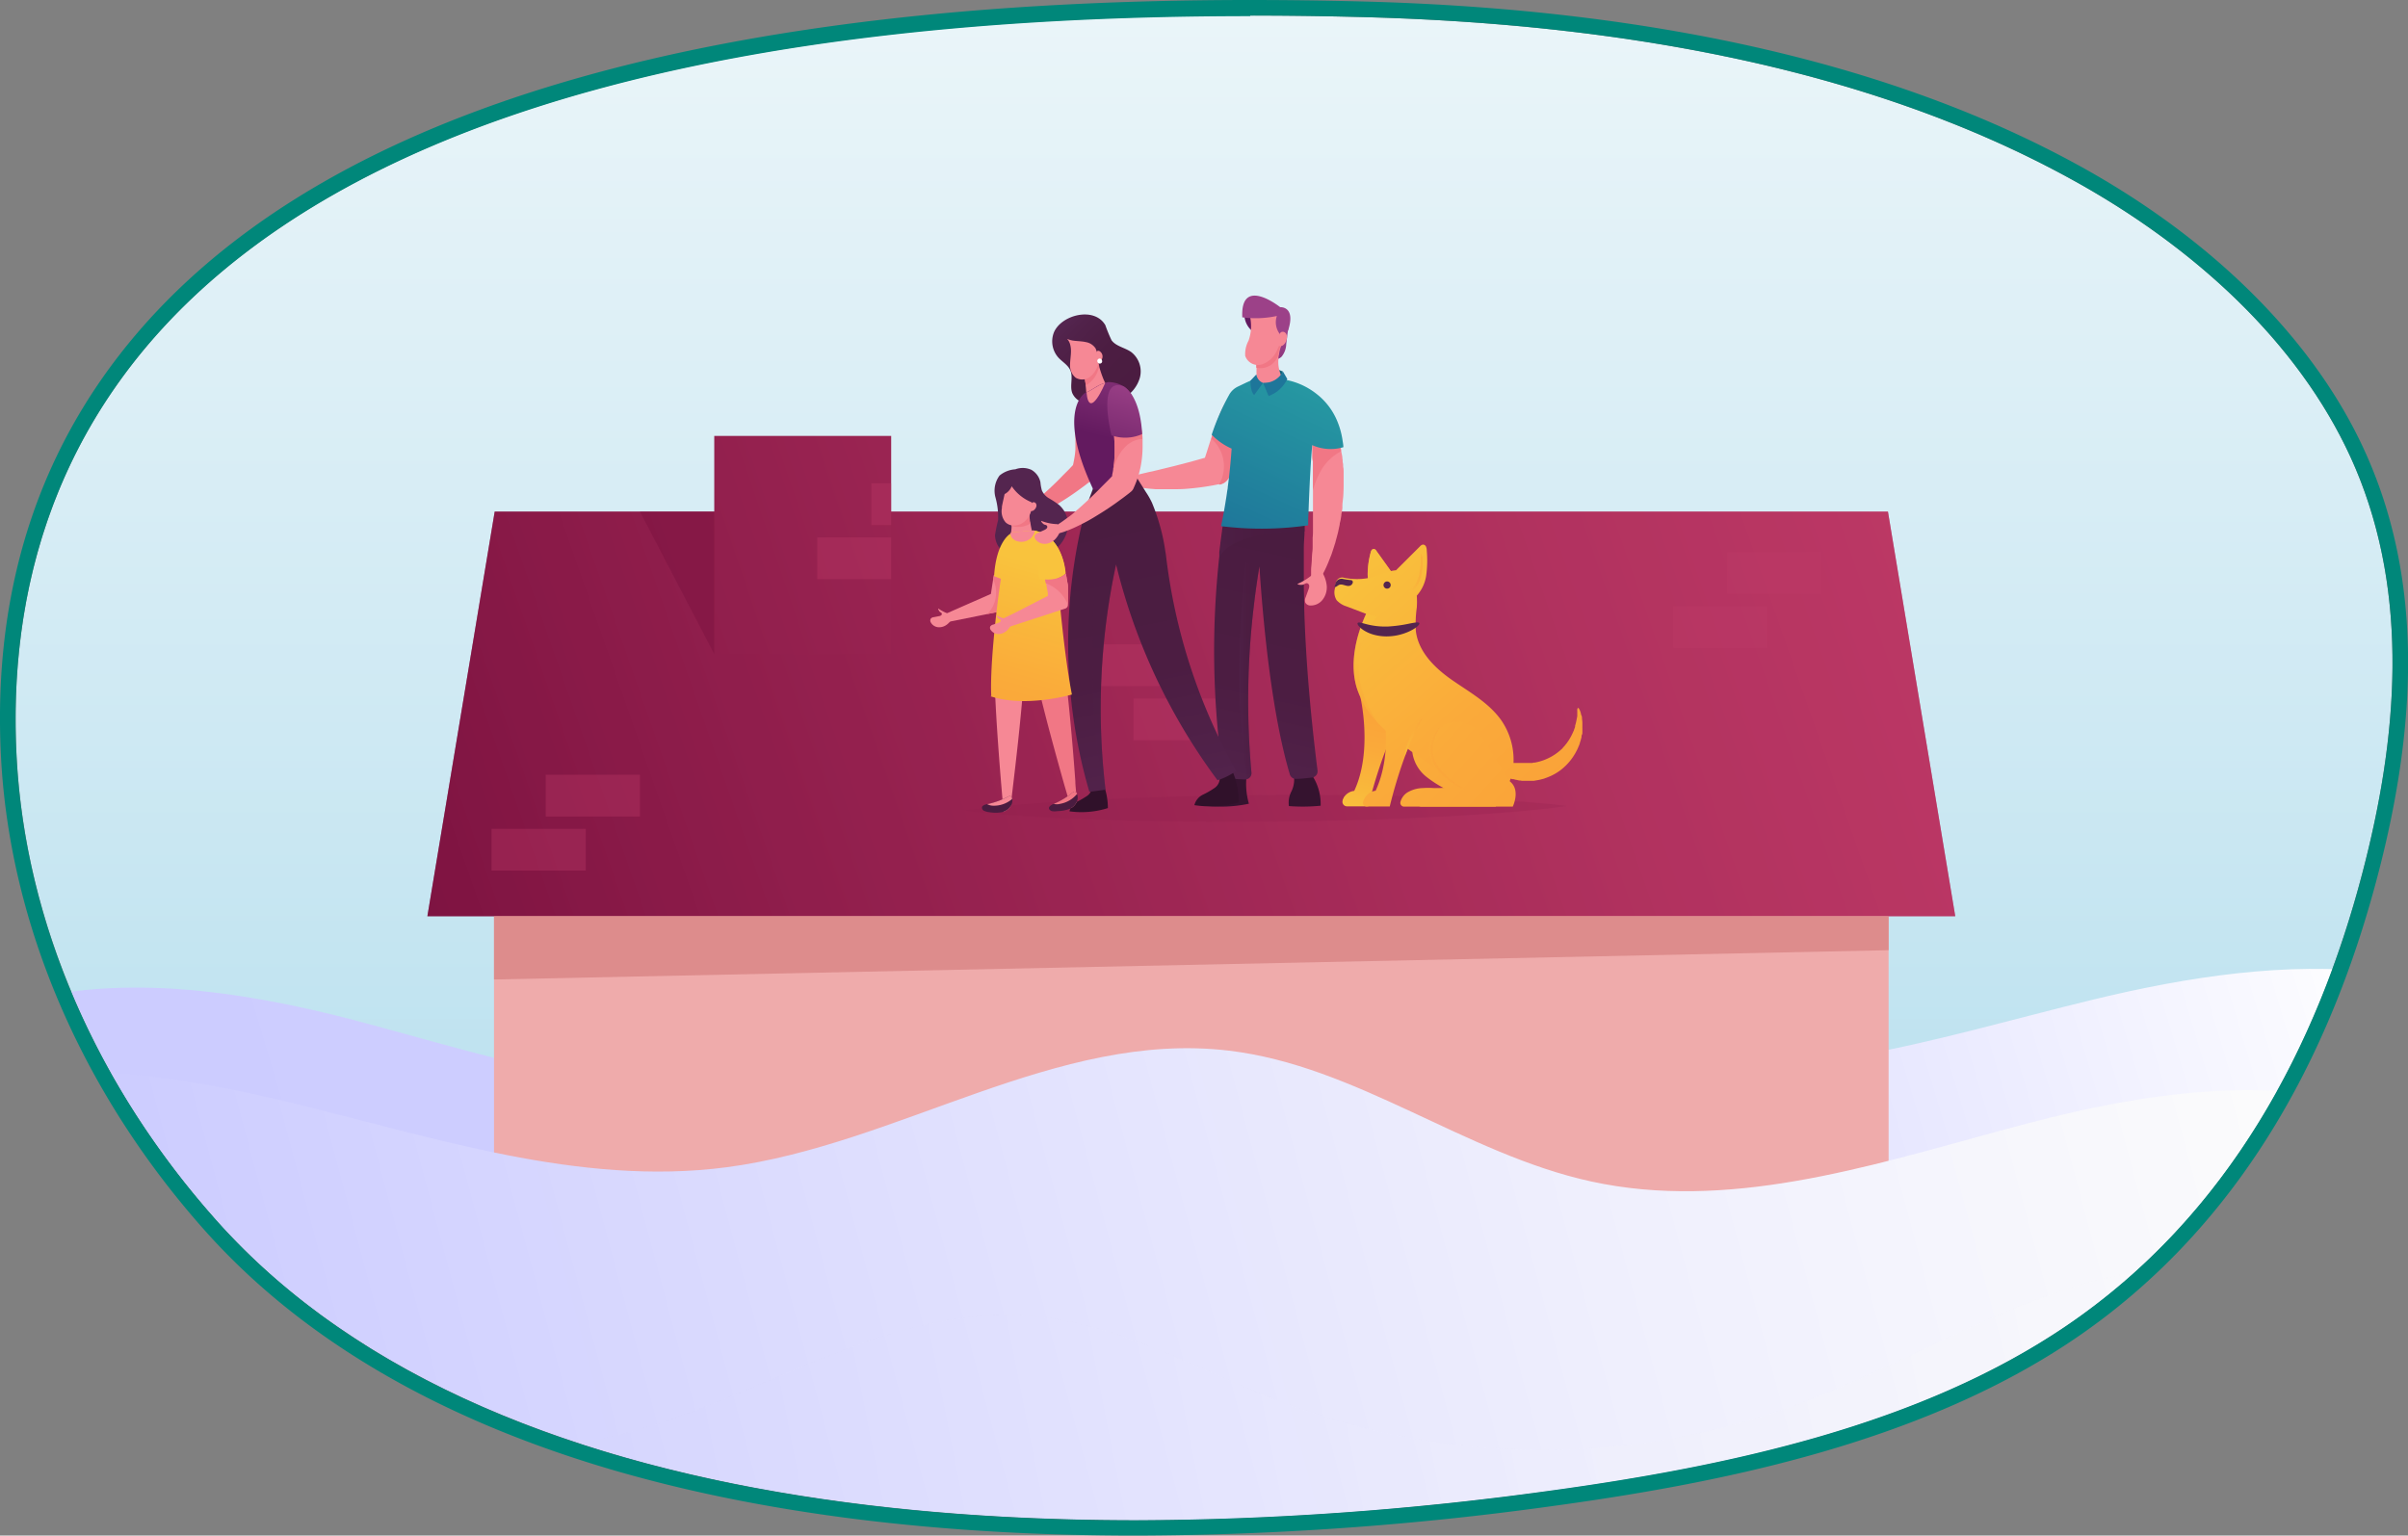 <svg xmlns="http://www.w3.org/2000/svg" xmlns:xlink="http://www.w3.org/1999/xlink" viewBox="0 0 386.39 246.45"><rect x="0" y="0" width="386.39" height="246.45" fill="#808080" stroke="none"/><defs><style>.cls-1{fill:none;}.cls-2{isolation:isolate;}.cls-3{clip-path:url(#clip-path);}.cls-4{fill:url(#Degradado_sin_nombre_55);}.cls-5{fill:url(#Degradado_sin_nombre_41);}.cls-6{fill:#efabab;}.cls-7,.cls-8{fill:url(#linear-gradient);}.cls-11,.cls-13,.cls-56,.cls-8{mix-blend-mode:screen;}.cls-12,.cls-15,.cls-32,.cls-34,.cls-39,.cls-56,.cls-8{opacity:0.5;}.cls-9{fill:#dd8c8c;}.cls-10,.cls-11{fill:url(#linear-gradient-3);}.cls-12{fill:#7c1240;}.cls-13,.cls-20,.cls-21,.cls-43,.cls-48{opacity:0.35;}.cls-14{fill:#be3966;}.cls-15,.cls-20,.cls-21,.cls-30,.cls-32,.cls-34,.cls-39,.cls-43,.cls-48{mix-blend-mode:multiply;}.cls-15{fill:url(#linear-gradient-5);}.cls-16{fill:#f68895;}.cls-17{fill:#f17785;}.cls-18{fill:#35132f;}.cls-19{fill:url(#Áåçûìÿííûé_ãðàäèåíò_6);}.cls-20{fill:url(#Áåçûìÿííûé_ãðàäèåíò_6-2);}.cls-21{fill:url(#Áåçûìÿííûé_ãðàäèåíò_6-3);}.cls-22{fill:url(#Áåçûìÿííûé_ãðàäèåíò_33);}.cls-23{fill:#13637c;}.cls-24{fill:url(#linear-gradient-6);}.cls-25{fill:#1e769a;}.cls-26{fill:#631a5f;}.cls-27{fill:url(#Áåçûìÿííûé_ãðàäèåíò_33-2);}.cls-28{fill:url(#Áåçûìÿííûé_ãðàäèåíò_33-3);}.cls-29,.cls-30{fill:url(#linear-gradient-7);}.cls-30{opacity:0.75;}.cls-31,.cls-32{fill:url(#linear-gradient-9);}.cls-33,.cls-34{fill:url(#linear-gradient-11);}.cls-35{fill:url(#linear-gradient-13);}.cls-36{fill:url(#linear-gradient-14);}.cls-37{fill:url(#linear-gradient-15);}.cls-38{fill:#54254f;}.cls-40{fill:url(#linear-gradient-16);}.cls-41{fill:url(#linear-gradient-17);}.cls-42{fill:url(#linear-gradient-18);}.cls-43{fill:url(#linear-gradient-19);}.cls-44{fill:url(#Áåçûìÿííûé_ãðàäèåíò_6-4);}.cls-45{fill:#30112a;}.cls-46{fill:url(#Áåçûìÿííûé_ãðàäèåíò_6-5);}.cls-47{fill:url(#Áåçûìÿííûé_ãðàäèåíò_33-4);}.cls-48{fill:url(#Áåçûìÿííûé_ãðàäèåíò_6-6);}.cls-49{fill:#fff;}.cls-50{fill:url(#Áåçûìÿííûé_ãðàäèåíò_5);}.cls-51{fill:#4a1c40;}.cls-52{fill:url(#linear-gradient-20);}.cls-53{fill:url(#linear-gradient-21);}.cls-54{fill:url(#Áåçûìÿííûé_ãðàäèåíò_33-5);}.cls-55{fill:url(#Degradado_sin_nombre_54);}.cls-56{fill:url(#Degradado_sin_nombre_54-2);}.cls-57{fill:#00877a;}</style><clipPath id="clip-path"><path class="cls-1" d="M34.75,195.84c-19.16-21.5-30.66-47.7-32.08-74.3-2.7-50.6,26-123.78,216-118.8,40.53,1.06,81.82,8,115.26,26.9,19.78,11.2,36.09,26.85,44,45.45,8.74,20.59,6.8,43.45,1.13,65.06-7.15,27.27-21.14,54.83-47.73,72.79-23.22,15.67-53.44,22.33-82.93,26.35C177.09,249,80.75,247.46,34.75,195.84Z"/></clipPath><linearGradient id="Degradado_sin_nombre_55" x1="2343.51" y1="209" x2="2343.51" y2="-94.4" gradientTransform="matrix(1, 0, 0, -1, -2150.46, 150.33)" gradientUnits="userSpaceOnUse"><stop offset="0" stop-color="#b4deee"/><stop offset="0.3" stop-color="#cee9f3"/><stop offset="0.75" stop-color="#eff7fa"/><stop offset="1" stop-color="#fcfcfc"/></linearGradient><linearGradient id="Degradado_sin_nombre_41" x1="2537.96" y1="261.12" x2="2160.82" y2="148.6" gradientTransform="matrix(-1, 0, 0, 1, 2536.55, 0)" gradientUnits="userSpaceOnUse"><stop offset="0" stop-color="#cbcbff"/><stop offset="0.35" stop-color="#ceceff"/><stop offset="0.59" stop-color="#d7d7ff"/><stop offset="0.79" stop-color="#e6e6ff"/><stop offset="0.98" stop-color="#fbfbff"/><stop offset="1" stop-color="#fff"/></linearGradient><linearGradient id="linear-gradient" x1="2471.56" y1="160.53" x2="2224.07" y2="74.08" gradientTransform="matrix(-1, 0, 0, 1, 2536.55, 0)" gradientUnits="userSpaceOnUse"><stop offset="0" stop-color="#7c1240"/><stop offset="0.25" stop-color="#901e4c"/><stop offset="0.74" stop-color="#b1325f"/><stop offset="1" stop-color="#be3966"/></linearGradient><linearGradient id="linear-gradient-3" x1="2484.82" y1="113.56" x2="2251.45" y2="34.54" xlink:href="#linear-gradient"/><linearGradient id="linear-gradient-5" x1="2154.61" y1="141.82" x2="1923.73" y2="75.31" gradientTransform="matrix(-1.94, 0.03, 0.03, 1, 4205.2, -45.4)" xlink:href="#linear-gradient"/><linearGradient id="Áåçûìÿííûé_ãðàäèåíò_6" x1="2328.08" y1="82.61" x2="2338.48" y2="130.41" gradientTransform="matrix(-1, 0, 0, 1, 2536.55, 0)" gradientUnits="userSpaceOnUse"><stop offset="0" stop-color="#4a1c40"/><stop offset="0.58" stop-color="#4c1d42"/><stop offset="0.9" stop-color="#51224a"/><stop offset="1" stop-color="#54254f"/></linearGradient><linearGradient id="Áåçûìÿííûé_ãðàäèåíò_6-2" x1="2334.47" y1="107.66" x2="2337.69" y2="107.66" xlink:href="#Áåçûìÿííûé_ãðàäèåíò_6"/><linearGradient id="Áåçûìÿííûé_ãðàäèåíò_6-3" x1="2326.67" y1="84.86" x2="2340.84" y2="84.86" xlink:href="#Áåçûìÿííûé_ãðàäèåíò_6"/><linearGradient id="Áåçûìÿííûé_ãðàäèåíò_33" x1="2534.37" y1="-97.79" x2="2536.89" y2="-109.54" gradientTransform="matrix(-0.99, 0.14, 0.14, 0.99, 2730.31, -191.62)" gradientUnits="userSpaceOnUse"><stop offset="0" stop-color="#631a5f"/><stop offset="1" stop-color="#9c4188"/></linearGradient><linearGradient id="linear-gradient-6" x1="2338.72" y1="86.15" x2="2327.46" y2="61.61" gradientTransform="matrix(-1, 0, 0, 1, 2536.55, 0)" gradientUnits="userSpaceOnUse"><stop offset="0" stop-color="#1e769a"/><stop offset="1" stop-color="#2698a2"/></linearGradient><linearGradient id="Áåçûìÿííûé_ãðàäèåíò_33-2" x1="2534.36" y1="-98.97" x2="2537.98" y2="-109.56" xlink:href="#Áåçûìÿííûé_ãðàäèåíò_33"/><linearGradient id="Áåçûìÿííûé_ãðàäèåíò_33-3" x1="2534.15" y1="-106.43" x2="2534.18" y2="-106.5" xlink:href="#Áåçûìÿííûé_ãðàäèåíò_33"/><linearGradient id="linear-gradient-7" x1="2298.19" y1="125.55" x2="2318.09" y2="86.78" gradientTransform="matrix(-1, 0, 0, 1, 2536.55, 0)" gradientUnits="userSpaceOnUse"><stop offset="0" stop-color="#faa339"/><stop offset="0.36" stop-color="#faaa3a"/><stop offset="0.89" stop-color="#f9be3c"/><stop offset="1" stop-color="#f9c33d"/></linearGradient><linearGradient id="linear-gradient-9" x1="2315.14" y1="114.24" x2="2319.09" y2="131.27" xlink:href="#linear-gradient-7"/><linearGradient id="linear-gradient-11" x1="2293.48" y1="136.83" x2="2330.1" y2="99.86" xlink:href="#linear-gradient-7"/><linearGradient id="linear-gradient-13" x1="2288.92" y1="126.69" x2="2320.68" y2="90.62" xlink:href="#linear-gradient-7"/><linearGradient id="linear-gradient-14" x1="2292.75" y1="133.59" x2="2329.44" y2="100.45" xlink:href="#linear-gradient-7"/><linearGradient id="linear-gradient-15" x1="2300.28" y1="136.69" x2="2332.03" y2="100.62" xlink:href="#linear-gradient-7"/><linearGradient id="linear-gradient-16" x1="2227.21" y1="258.17" x2="2233.18" y2="258.17" gradientTransform="matrix(-1, -0.07, -0.07, 1, 2475.35, 24.29)" xlink:href="#linear-gradient-7"/><linearGradient id="linear-gradient-17" x1="2308.26" y1="91.95" x2="2310.54" y2="91.95" xlink:href="#linear-gradient-7"/><linearGradient id="linear-gradient-18" x1="2308.31" y1="118.25" x2="2311.16" y2="118.25" xlink:href="#linear-gradient-7"/><linearGradient id="linear-gradient-19" x1="2317.64" y1="114.46" x2="2316.83" y2="99.31" xlink:href="#linear-gradient-7"/><linearGradient id="Áåçûìÿííûé_ãðàäèåíò_6-4" x1="3191.93" y1="-477.17" x2="3198.27" y2="-493.52" gradientTransform="matrix(-0.92, 0.4, 0.4, 0.92, 3301.11, -763.68)" xlink:href="#Áåçûìÿííûé_ãðàäèåíò_6"/><linearGradient id="Áåçûìÿííûé_ãðàäèåíò_6-5" x1="128.17" y1="40.37" x2="135.82" y2="91.25" gradientTransform="matrix(1, -0.05, 0.05, 1, 47.37, 44.76)" xlink:href="#Áåçûìÿííûé_ãðàäèåíò_6"/><linearGradient id="Áåçûìÿííûé_ãðàäèåíò_33-4" x1="2528.28" y1="-38.65" x2="2522.19" y2="-55.35" gradientTransform="matrix(-0.99, 0.12, 0.12, 0.99, 2689.14, -193.96)" xlink:href="#Áåçûìÿííûé_ãðàäèåíò_33"/><linearGradient id="Áåçûìÿííûé_ãðàäèåíò_6-6" x1="126.84" y1="38.04" x2="127.45" y2="93.2" gradientTransform="matrix(1, -0.05, 0.05, 1, 47.37, 44.76)" xlink:href="#Áåçûìÿííûé_ãðàäèåíò_6"/><linearGradient id="Áåçûìÿííûé_ãðàäèåíò_5" x1="2548.99" y1="-46.24" x2="2544.29" y2="-60.14" gradientTransform="matrix(-0.99, 0.14, 0.14, 0.99, 2695.5, -211.15)" gradientUnits="userSpaceOnUse"><stop offset="0" stop-color="#4a1c40"/><stop offset="0.47" stop-color="#51224a"/><stop offset="1" stop-color="#54254f"/></linearGradient><linearGradient id="linear-gradient-20" x1="2433.69" y1="71.9" x2="2423.82" y2="42.28" gradientTransform="matrix(-1, 0.05, 0.05, 1, 2590.42, -72.42)" xlink:href="#linear-gradient-7"/><linearGradient id="linear-gradient-21" x1="2436.48" y1="71.85" x2="2425.57" y2="45.52" gradientTransform="matrix(-1, 0.05, 0.05, 1, 2590.42, -72.42)" xlink:href="#linear-gradient-7"/><linearGradient id="Áåçûìÿííûé_ãðàäèåíò_33-5" x1="2467.59" y1="5.46" x2="2461.51" y2="-11.24" gradientTransform="matrix(-1, 0.08, 0.08, 1, 2635.98, -127.11)" xlink:href="#Áåçûìÿííûé_ãðàäèåíò_33"/><linearGradient id="Degradado_sin_nombre_54" x1="2506.56" y1="252.19" x2="2168.07" y2="161.83" gradientTransform="matrix(-1, 0, 0, 1, 2536.55, 0)" gradientUnits="userSpaceOnUse"><stop offset="0" stop-color="#cbcbff"/><stop offset="0.05" stop-color="#ceceff"/><stop offset="0.66" stop-color="#efeffd"/><stop offset="1" stop-color="#fcfcfc"/></linearGradient><linearGradient id="Degradado_sin_nombre_54-2" x1="2505.29" y1="255.24" x2="2172.05" y2="189.68" xlink:href="#Degradado_sin_nombre_54"/></defs><g class="cls-2"><g id="Capa_1" data-name="Capa 1"><g class="cls-3"><rect class="cls-4" x="0.62" y="-62.19" width="384.86" height="274.71" transform="translate(386.09 150.33) rotate(-180)"/><path class="cls-5" d="M.62,161.58v84.16H381.81V156.09c-14.91-1.79-30.79.69-45.58,4.25-12.94,3.12-26,7-39.07,9.26-10.39,1.8-20.83,2.6-31.3,1.23-27.55-3.6-53-22-80.6-18.71-20.55,2.44-38,16.62-58.18,21-23.25,5.06-47-3.26-70-9.33l-.44-.12C38.39,158.92,18,155.92.62,161.58Z"/><path class="cls-6" d="M79.27,146.21v56.38a108.54,108.54,0,0,0,24.1-.27c32.4-4.23,62.34-25.87,94.79-22,24.17,2.88,44.64,19.56,68.43,24.74,12.08,2.63,24.27,2.18,36.46.25V146.21Z"/><polygon class="cls-7" points="302.94 82.11 79.38 82.11 68.58 147.04 313.74 147.04 302.94 82.11"/><polygon class="cls-8" points="302.94 82.11 79.38 82.11 68.58 147.04 313.74 147.04 302.94 82.11"/><polygon class="cls-9" points="79.27 157.2 303.05 152.5 303.05 147.04 79.27 147.04 79.27 157.2"/><rect class="cls-10" x="114.61" y="69.96" width="28.39" height="35.01"/><rect class="cls-11" x="114.61" y="69.96" width="28.39" height="35.01"/><polygon class="cls-12" points="114.61 104.97 114.61 82.11 102.68 82.11 114.61 104.97"/><g class="cls-13"><rect class="cls-14" x="277.15" y="88.61" width="15.12" height="6.7" transform="translate(569.43 183.92) rotate(-180)"/><rect class="cls-14" x="268.47" y="97.29" width="15.12" height="6.7" transform="translate(552.07 201.28) rotate(-180)"/></g><g class="cls-13"><rect class="cls-14" x="87.55" y="124.33" width="15.12" height="6.7" transform="translate(190.23 255.37) rotate(-180)"/><rect class="cls-14" x="78.88" y="133.01" width="15.12" height="6.7" transform="translate(172.87 272.73) rotate(-180)"/></g><g class="cls-13"><rect class="cls-14" x="139.82" y="77.57" width="3.18" height="6.7"/><rect class="cls-14" x="131.14" y="86.25" width="11.86" height="6.7"/></g><g class="cls-13"><rect class="cls-14" x="173.2" y="103.42" width="15.12" height="6.7"/><rect class="cls-14" x="181.88" y="112.1" width="15.12" height="6.7"/></g><path class="cls-15" d="M154.64,130.1c9.67,1.21,27.74,1.94,48.42,1.78s38.74-1.16,48.4-2.52c-9.68-1.21-27.74-1.94-48.43-1.78S164.29,128.74,154.64,130.1Z"/><path class="cls-16" d="M180.16,77.24c0,.11.09.22.28.33a4.06,4.06,0,0,0,.84.33c.36.1.81.2,1.33.29l.84.13.94.11,1,.08.55,0,.57,0c.79,0,1.62,0,2.5,0s1.8-.09,2.75-.19,1.94-.25,2.94-.43l.87-.17.12,0a2.05,2.05,0,0,0,1.41-1l.17-.28c.49-.85.92-1.69,1.31-2.52a25.38,25.38,0,0,0,1-2.45,20.73,20.73,0,0,0,.62-2.29,14.64,14.64,0,0,0,.27-2.05,9.6,9.6,0,0,0,0-1.72,5.21,5.21,0,0,0-.31-1.33,2.43,2.43,0,0,0-.53-.87,1.23,1.23,0,0,0-.69-.38,1.29,1.29,0,0,0-.78.15,2.55,2.55,0,0,0-.77.63,5.94,5.94,0,0,0-.75,1,14.16,14.16,0,0,0-.72,1.41c-.23.53-.46,1.1-.69,1.73s-.45,1.29-.69,2c-.07.2-.13.4-.2.61-.17.52-.34,1.07-.52,1.63s-.32,1-.48,1.48l-2.28.64-2.5.65-2.29.56-.53.13-.51.12-1,.22-.89.21-.79.19c-.5.13-.93.24-1.29.35a4.17,4.17,0,0,0-.81.33C180.26,77,180.16,77.13,180.16,77.24Z"/><path class="cls-17" d="M196.38,74.45a5.93,5.93,0,0,1-.77,3.32l.12,0a2.05,2.05,0,0,0,1.41-1l.17-.28c.49-.85.92-1.69,1.31-2.52a25.38,25.38,0,0,0,1-2.45,20.73,20.73,0,0,0,.62-2.29,14.64,14.64,0,0,0,.27-2.05,9.6,9.6,0,0,0,0-1.72,5.21,5.21,0,0,0-.31-1.33,2.43,2.43,0,0,0-.53-.87,1.23,1.23,0,0,0-.69-.38,1.29,1.29,0,0,0-.78.15,2.55,2.55,0,0,0-.77.63,5.94,5.94,0,0,0-.75,1,14.16,14.16,0,0,0-.72,1.41c-.23.53-.46,1.1-.69,1.73s-.45,1.29-.69,2c-.07.2-.13.4-.2.61A5.9,5.9,0,0,1,196.38,74.45Z"/><path class="cls-16" d="M210.54,69.65c0,.33,0,.66.05,1s0,.71,0,1.09c0,.18,0,.37,0,.57s0,.19,0,.29,0,.19,0,.29c0,.4,0,.81.09,1.22,0,.21,0,.42,0,.64s0,.43,0,.65,0,.43,0,.66l0,.67c0,.23,0,.46,0,.69l0,.35c0,.11,0,.23,0,.35s0,.39,0,.58,0,.57,0,.85l0,1.44v1.39c0,.23,0,.46,0,.69s0,.45,0,.67,0,.44,0,.66,0,.43,0,.64c0,.43,0,.84-.05,1.25,0,.1,0,.2,0,.3s0,.2,0,.3,0,.39,0,.58c0,.38,0,.75-.05,1.1s-.06.7-.08,1c0,.66-.09,1.25-.12,1.78,0,.26,0,.51,0,.74s0,.44,0,.63c0,.77.08,1.23.3,1.31s.55-.25,1-.91c.11-.16.23-.35.35-.55s.23-.43.36-.68a18.6,18.6,0,0,0,.78-1.7c.13-.32.26-.66.4-1s.25-.73.38-1.11c.07-.2.13-.4.19-.6s.07-.2.1-.3.06-.21.08-.32c.12-.41.23-.85.35-1.3.06-.22.1-.45.15-.68l.15-.7c0-.24.1-.48.14-.72l.12-.74c0-.24.07-.5.11-.75l.06-.38c0-.13,0-.26,0-.39,0-.51.1-1,.14-1.57s.05-1.06.06-1.58c0-.13,0-.26,0-.39s0-.26,0-.39,0-.51,0-.76l0-.75c0-.24,0-.49-.05-.73s0-.48-.07-.72,0-.47-.08-.7c0-.39-.11-.78-.18-1.15l0-.18-.06-.32-.06-.32-.15-.61c-.1-.4-.19-.79-.3-1.16s-.23-.71-.35-1a13.24,13.24,0,0,0-.77-1.75c-.14-.25-.27-.48-.4-.68a5.26,5.26,0,0,0-.42-.55c-.54-.65-1-.93-1.45-.81s-.7.64-.85,1.43c0,.2-.06.41-.08.64s0,.49-.06.75C210.52,68.42,210.54,69,210.54,69.65Z"/><path class="cls-17" d="M210.54,69.65c0,.33,0,.66.05,1s0,.71,0,1.09c0,.18,0,.37,0,.57s0,.19,0,.29,0,.19,0,.29c0,.4,0,.81.09,1.22,0,.21,0,.42,0,.64s0,.43,0,.65,0,.43,0,.66l0,.67c0,.23,0,.46,0,.69l0,.35c0,.11,0,.23,0,.35s0,.39,0,.58a13.44,13.44,0,0,1,1.19-3,7.9,7.9,0,0,1,3.28-3.25l0-.18-.06-.32-.06-.32-.15-.61c-.1-.4-.19-.79-.3-1.16s-.23-.71-.35-1a13.24,13.24,0,0,0-.77-1.75c-.14-.25-.27-.48-.4-.68a5.26,5.26,0,0,0-.42-.55c-.54-.65-1-.93-1.45-.81s-.7.64-.85,1.43c0,.2-.06.41-.08.64s0,.49-.06.75C210.52,68.42,210.54,69,210.54,69.65Z"/><path class="cls-18" d="M210.6,124.53a8.32,8.32,0,0,1,1.31,4.78,28.85,28.85,0,0,1-5.09.06,3.9,3.9,0,0,1,.41-2.37,4.4,4.4,0,0,0,.41-2.38C208.6,124.56,209.65,124.5,210.6,124.53Z"/><path class="cls-18" d="M200.15,123.7a11.54,11.54,0,0,0,.25,5.29,21.71,21.71,0,0,1-7.28.29,1.17,1.17,0,0,1,.12-1.36,2.4,2.4,0,0,1,1.21-.71,9.25,9.25,0,0,0,1.35-.44,2.68,2.68,0,0,0,1.43-2.69A5,5,0,0,1,200.15,123.7Z"/><path class="cls-19" d="M196.22,124.07a1,1,0,0,0,.94.88q1.28.09,2.58.15a.9.9,0,0,0,.46-.09,1,1,0,0,0,.61-1,128.06,128.06,0,0,1,.35-26.52c.28-2.43.6-4.64.93-6.6q.22,3.5.5,6.58c1.27,14.41,3.1,22.56,4.39,26.85A1,1,0,0,0,208,125c.84,0,1.68-.12,2.5-.21a1,1,0,0,0,.91-1.15c-1.35-10.75-1.94-19.32-2.13-25.95,0-1.38-.07-2.68-.07-3.89s0-2.6,0-3.75l0-1v-.32c0-.2,0-.39,0-.58,0-.89.07-1.71.11-2.46,0-.13,0-.25,0-.38l0-.43a2.46,2.46,0,0,1,0-.28c0-.41.05-.79.08-1.15,0,0,0-.09,0-.13l.06-.65c.09-1,.18-1.71.25-2.25l-7.84.16-5.11.11c0,.21-.07.42-.1.63l0,.14c-.06.39-.13.78-.19,1.16-.13.85-.26,1.7-.38,2.53v0s0,0,0,.06c-.07.52-.14,1-.21,1.56h0c-.08.62-.16,1.25-.23,1.87,0,.12,0,.24,0,.37l0,.27c-.06.57-.12,1.13-.17,1.68-.08.85-.16,1.68-.22,2.51-.12,1.48-.21,2.93-.28,4.34A138,138,0,0,0,196.22,124.07Z"/><path class="cls-20" d="M200.2,125a1,1,0,0,0,.61-1,128.14,128.14,0,0,1,.35-26.53c.28-2.43.6-4.64.93-6.6l-2.22-.55S197.39,110.72,200.2,125Z"/><path class="cls-21" d="M195.71,89.31c2.48-4.35,13.72-4,13.72-4l0-.43a2.46,2.46,0,0,1,0-.28c0-.41.05-.79.08-1.15,0,0,0-.09,0-.13l.06-.65c.09-1,.18-1.71.25-2.25l-7.84.16-5.11.11c0,.21-.07.42-.1.63l0,.14c-.06.39-.13.78-.19,1.16-.13.85-.26,1.7-.38,2.53v0s0,0,0,.06c-.07.52-.14,1-.21,1.56h0c-.08.62-.16,1.25-.23,1.87,0,.12,0,.24,0,.37Z"/><path class="cls-22" d="M206.79,52.07c-.14,1.06-.27,2.11-.4,3.17a3.35,3.35,0,0,1-.74,2,1.74,1.74,0,0,1-1.89.35,6.68,6.68,0,0,0,1.42-3.06,7,7,0,0,1,.33-1.58A1.57,1.57,0,0,1,206.79,52.07Z"/><polygon class="cls-23" points="205.86 59.62 205.09 59.33 205.37 60.84 205.86 59.62"/><path class="cls-24" d="M197.63,72c-.13,1.87-.32,3.94-.62,6.15,0,.24-.06.48-.1.71-.06.47-.13.93-.21,1.4-.21,1.36-.47,2.76-.77,4.19q1.63.19,3.27.3a52.56,52.56,0,0,0,10.71-.44c0-.55,0-1.17.05-1.86.08-2.48.22-5.71.41-8.59.06-.84.12-1.66.19-2.42a7.25,7.25,0,0,0,5,.33h0c0-.32-.06-.64-.11-.94a12.69,12.69,0,0,0-1.12-3.8,10.72,10.72,0,0,0-3.18-3.89h0A11.33,11.33,0,0,0,206.5,61l-.73-.32h-.05l-2.25-.91c-.88.45-1.85.89-2.82,1.33l-.65.29-1.4.67h0a3.16,3.16,0,0,0-1.39,1.34h0l-.06.11a37,37,0,0,0-2.72,6.26A10.2,10.2,0,0,0,197.63,72Z"/><path class="cls-16" d="M201.4,61.43a10.66,10.66,0,0,0,4.49-.48,6.44,6.44,0,0,1-.75-2.33v0a6.23,6.23,0,0,1,0-1.06c0-.16,0-.33.05-.5s.07-.44.12-.67a7.58,7.58,0,0,1,.25-.81c0-.11.09-.23.14-.34h-.14c-.24,0-.47.05-.71.09a4.66,4.66,0,0,0-3.4,2.23,8.51,8.51,0,0,1,.17,1c0,.15,0,.3,0,.46s0,.39,0,.59a1.27,1.27,0,0,0,0,.2c0,.16,0,.32,0,.48A8.9,8.9,0,0,1,201.4,61.43Z"/><path class="cls-25" d="M205.86,59.62a3.4,3.4,0,0,1-3.19,1.83l.89,2.11a5.32,5.32,0,0,0,3-2.74Z"/><path class="cls-25" d="M202.67,61.45a1.68,1.68,0,0,1-1.07-1.36l-.95,1s-.05,1.74.6,2.31Z"/><path class="cls-26" d="M201.21,53.34a3.52,3.52,0,0,1-1.5-3.45,5.33,5.33,0,0,1,2,0C201.55,51.14,201.4,52.07,201.21,53.34Z"/><path class="cls-17" d="M201.58,58.55c0,.15,0,.3,0,.46a3,3,0,0,0,3.53-2c0-.22.07-.44.12-.67a7.58,7.58,0,0,1,.25-.81v-.33c-.24,0-.47.05-.71.09a4.66,4.66,0,0,0-3.4,2.23A8.51,8.51,0,0,1,201.58,58.55Z"/><path class="cls-16" d="M200.44,50.28a7,7,0,0,1-.1,4.4,4.48,4.48,0,0,0-.53,2.44,2.16,2.16,0,0,0,2.66,1.37,4.07,4.07,0,0,0,2.4-2.19,7.67,7.67,0,0,0,.47-5.94A8.43,8.43,0,0,0,200.44,50.28Z"/><path class="cls-27" d="M204.89,50.71A3.1,3.1,0,0,0,206,54.23a8.69,8.69,0,0,0,.72-1.28h0c1.17-3.7-1.12-3.66-1.3-3.65h0s-6.4-5.11-6.08,1.63A16.21,16.21,0,0,0,204.89,50.71Z"/><path class="cls-16" d="M205.36,53.84a.47.47,0,0,1,.25-.55.59.59,0,0,1,.61.1.9.9,0,0,1,.29.58,1.71,1.71,0,0,1-.09.64,1.55,1.55,0,0,1-.54.8.8.8,0,0,1-.92,0C205.22,54.9,205.56,54.37,205.36,53.84Z"/><path class="cls-28" d="M205.41,49.3v0Z"/><path class="cls-16" d="M211,91.87a9.79,9.79,0,0,1-2.81,1.85c.08.18.82.18,1,.08s.37-.23.56-.19a.45.45,0,0,1,.33.42,1.32,1.32,0,0,1-.11.55l-.45,1.25a1.18,1.18,0,0,0-.07.88.94.94,0,0,0,.83.47,2.4,2.4,0,0,0,2-1,3.24,3.24,0,0,0,.61-2.18,5,5,0,0,0-.74-2.16C211.77,91.85,211.34,91.9,211,91.87Z"/><path class="cls-29" d="M223.61,92.25l-2.76-3.85a.57.57,0,0,0-.33-.28.44.44,0,0,0-.44.19,1.52,1.52,0,0,0-.17.48,13.75,13.75,0,0,0-.45,3.24,4.67,4.67,0,0,0,1,3A22,22,0,0,1,223.61,92.25Z"/><path class="cls-30" d="M223.61,92.25l-2.76-3.85a.57.57,0,0,0-.33-.28.44.44,0,0,0-.44.19,1.52,1.52,0,0,0-.17.48,13.75,13.75,0,0,0-.45,3.24,4.67,4.67,0,0,0,1,3A22,22,0,0,1,223.61,92.25Z"/><path class="cls-31" d="M216.09,129.41h3.46s2.09-9,5.28-14.18l-6.53-3.3s2,8.62-1,15a2.25,2.25,0,0,0-1.52.84,1.88,1.88,0,0,0-.18.24.16.16,0,0,0,0,.07,1.51,1.51,0,0,0-.15.28l0,.08v0h0A.73.73,0,0,0,216.09,129.41Z"/><path class="cls-32" d="M216.09,129.41h3.46s2.09-9,5.28-14.18l-6.53-3.3s2,8.62-1,15a2.25,2.25,0,0,0-1.52.84,1.88,1.88,0,0,0-.18.24.16.16,0,0,0,0,.07,1.51,1.51,0,0,0-.15.28l0,.08v0h0A.73.73,0,0,0,216.09,129.41Z"/><path class="cls-33" d="M234.48,117.33a4.52,4.52,0,0,0-7.82,3.63,6.1,6.1,0,0,0,2.18,3.68,18.88,18.88,0,0,0,3.72,2.29,12,12,0,0,0-4.26-.45,5,5,0,0,0-2.51.73,2.61,2.61,0,0,0-1.08,1.51.61.61,0,0,0,.6.74H240s1.31-2.7-.48-4.06Z"/><path class="cls-34" d="M234.48,117.33a4.52,4.52,0,0,0-7.82,3.63,6.1,6.1,0,0,0,2.18,3.68,18.88,18.88,0,0,0,3.72,2.29,12,12,0,0,0-4.26-.45,5,5,0,0,0-2.51.73,2.61,2.61,0,0,0-1.08,1.51.61.61,0,0,0,.6.74H240s1.31-2.7-.48-4.06Z"/><path class="cls-35" d="M214.48,96.33a3.55,3.55,0,0,0,1.61,1l3.12,1.19c-1.66,3.64-2.67,8-1.51,11.85a14.46,14.46,0,0,0,3.28,5.52c.22.26.46.5.7.74a45.24,45.24,0,0,0,5.82,4.69c2.56,1.84,5.21,3.72,8.28,4.35a12,12,0,0,0,6.48-.25c0-.14.09-.29.13-.44l.08,0,.19.07.19,0,.41.11c.14,0,.29.06.44.09s.29,0,.45.06l.47,0,.24,0h.25l.51,0,.52,0,.52-.09a5.17,5.17,0,0,0,.54-.11l.54-.14.54-.2a8.55,8.55,0,0,0,2.09-1.14,9.12,9.12,0,0,0,1.68-1.66l.33-.45.29-.46a4.31,4.31,0,0,0,.26-.47,4,4,0,0,0,.23-.46c.07-.16.13-.31.2-.46s.11-.31.16-.46,0-.15.07-.23a1.8,1.8,0,0,0,.06-.22l.12-.44c0-.15,0-.29.08-.43s.05-.28.06-.42,0-.27,0-.4a1.23,1.23,0,0,0,0-.19,1.21,1.21,0,0,1,0-.19c0-.25,0-.48,0-.71a5.67,5.67,0,0,0-.06-.62c0-.2,0-.37-.09-.54s-.08-.31-.12-.44a1.27,1.27,0,0,0-.06-.18l-.06-.16a1.33,1.33,0,0,0-.12-.24c-.07-.13-.14-.19-.19-.18s-.09.1-.12.24a1.45,1.45,0,0,0,0,.25s0,.1,0,.16a1.41,1.41,0,0,1,0,.18c0,.12,0,.26,0,.41s-.05.31-.08.49-.07.35-.11.54-.1.39-.16.6l0,.15a1,1,0,0,1-.05.16l-.12.32c0,.11-.09.22-.13.33l-.15.33c-.06.11-.11.23-.17.34l-.09.17-.1.17-.2.34c-.08.1-.15.22-.23.33a3.59,3.59,0,0,1-.25.33c-.09.1-.16.22-.26.32s-.19.21-.28.32-.21.19-.31.29a8.45,8.45,0,0,1-1.39,1,9,9,0,0,1-1.56.7l-.39.12-.4.1-.39.08c-.13,0-.25,0-.38.06l-.38,0-.37,0h-2l-.28,0a11.17,11.17,0,0,0-2.07-7c-2-2.72-5-4.37-7.79-6.31s-5.41-4.53-5.81-7.87a18.87,18.87,0,0,1,.15-3.75,13.65,13.65,0,0,0,0-1.92,6.25,6.25,0,0,0,1.5-3.16,18,18,0,0,0,.1-4.09,1.63,1.63,0,0,0-.12-.62.55.55,0,0,0-.5-.33.85.85,0,0,0-.47.29l-3.84,3.83a7.91,7.91,0,0,0-2.71.78,10.32,10.32,0,0,1-5.73.41,1,1,0,0,0-1.18.71c-.06.21-.11.42-.16.62s0,.22,0,.32A2.35,2.35,0,0,0,214.48,96.33Z"/><path class="cls-36" d="M237.18,117.33a4.52,4.52,0,0,0-7.82,3.63,6.1,6.1,0,0,0,2.18,3.68,18.88,18.88,0,0,0,3.72,2.29,12,12,0,0,0-4.26-.45,5,5,0,0,0-2.51.73,2.64,2.64,0,0,0-1.05,1.41.66.66,0,0,0,.63.84h14.67s1.31-2.7-.48-4.06Z"/><path class="cls-37" d="M221.81,113.15s1.87,7.4-1.08,13.76a2.27,2.27,0,0,0-1.52.84,2.23,2.23,0,0,0-.49,1,.57.57,0,0,0,.55.69H223s2.09-9,5.29-14.18Z"/><path class="cls-38" d="M222,93.9a.57.57,0,0,0,.58.57.56.56,0,0,0,.57-.57.57.57,0,0,0-.57-.58A.58.58,0,0,0,222,93.9Z"/><path class="cls-38" d="M214.14,94.24c.26,0,.47-.24.71-.36.55-.26,1.22.33,1.79.11a.68.68,0,0,0,.44-.56h0a.33.33,0,0,0-.3-.33,9.47,9.47,0,0,1-1.3-.19,1,1,0,0,0-1.18.71C214.24,93.83,214.18,94,214.14,94.24Z"/><g class="cls-39"><path class="cls-40" d="M231,116.75s0,0-.1.08l-.24.29a6.64,6.64,0,0,0-.68,1.18,6.07,6.07,0,0,0-.3.91,4.64,4.64,0,0,0-.14,1.09,4.79,4.79,0,0,0,.15,1.22,5.17,5.17,0,0,0,.48,1.21,7.35,7.35,0,0,0,1.58,1.94,10.68,10.68,0,0,0,1.63,1.2,5,5,0,0,0,1.68.77s-.61-.36-1.54-1a13.07,13.07,0,0,1-1.53-1.23,7.73,7.73,0,0,1-1.48-1.86,4.82,4.82,0,0,1-.61-2.25,5.1,5.1,0,0,1,.34-1.89,8.63,8.63,0,0,1,.55-1.21c.07-.14.14-.25.17-.32S231,116.76,231,116.75Z"/></g><g class="cls-39"><path class="cls-41" d="M226,95.07s.11,0,.28-.07l.29-.17.17-.12.17-.16a3.3,3.3,0,0,0,.69-.92,5.08,5.08,0,0,0,.48-1.31,8.37,8.37,0,0,0,.17-2.49,2.27,2.27,0,0,0-.21-1,4.26,4.26,0,0,0-.06,1,12.27,12.27,0,0,1-.27,2.4,5.81,5.81,0,0,1-.43,1.24,3.9,3.9,0,0,1-.57.89c-.05.06-.09.12-.14.17l-.14.13-.23.21C226.07,95,226,95.05,226,95.07Z"/></g><g class="cls-39"><path class="cls-42" d="M225.41,121.28s.08-.08.15-.24.07-.17.11-.29.09-.23.15-.37c.22-.56.54-1.33.93-2.15.8-1.66,1.57-2.94,1.49-3s-.3.25-.65.76a15.46,15.46,0,0,0-1.18,2.07,12.23,12.23,0,0,0-.85,2.23l-.1.4c0,.12,0,.23-.05.31S225.39,121.27,225.41,121.28Z"/></g><path class="cls-43" d="M217.7,110.35a14.46,14.46,0,0,0,3.28,5.52c-6.64-10.12,0-16.94,0-16.94l-1.78-.43C217.55,102.14,216.54,106.52,217.7,110.35Z"/><path class="cls-38" d="M217.85,100c-.06.09,0,.26.18.48a3.7,3.7,0,0,0,.93.76,5.92,5.92,0,0,0,1.66.67,7.65,7.65,0,0,0,2.18.22,8.75,8.75,0,0,0,3.74-1c.87-.47,1.31-.94,1.2-1.13s-.69-.09-1.58.08a22.43,22.43,0,0,1-3.42.47,11.83,11.83,0,0,1-3.34-.34C218.54,100,218,99.78,217.85,100Z"/><path class="cls-17" d="M161.77,83.65c0,.08.13.14.35.16l.18,0h.21l.25,0,.28,0a9.1,9.1,0,0,0,1.39-.35,18.18,18.18,0,0,0,1.75-.7c.63-.29,1.31-.63,2-1s1.45-.84,2.23-1.32,1.56-1,2.37-1.58l1.22-.89.61-.47.32-.24.32-.26a1.52,1.52,0,0,0,.4-.54l.08-.19.11-.25a15.2,15.2,0,0,0,1-3.31,16.22,16.22,0,0,0,.26-2.88,10.17,10.17,0,0,0-1.47-.5,6.26,6.26,0,0,0-3.07,0c0,.12,0,.24,0,.36,0,.8,0,1.63,0,2.48a13.64,13.64,0,0,1-.29,2,2,2,0,0,1-.05.26v0a1.6,1.6,0,0,1-.05.21l-.06.07c-.17.18-.34.35-.5.53l-1,1c-.65.68-1.3,1.32-1.93,1.91s-1.23,1.15-1.81,1.66-1.12,1-1.63,1.36-1,.74-1.4,1-.79.53-1.1.72l-.22.14-.19.12-.16.11-.14.1C161.83,83.46,161.75,83.57,161.77,83.65Z"/><path class="cls-44" d="M177.36,52.18a24.88,24.88,0,0,0,1,2.43c.74,1,2.17,1.18,3.18,1.91a3.94,3.94,0,0,1,1.37,4.08,5.46,5.46,0,0,1-2.84,3.4,9.11,9.11,0,0,1-4.43.89,5.84,5.84,0,0,1-2.08-.37,2.73,2.73,0,0,1-1.5-1.43c-.44-1.15.17-2.51-.31-3.64-.38-.88-1.29-1.37-1.93-2.07a3.91,3.91,0,0,1-.72-4C170.26,50.53,175.59,49.15,177.36,52.18Z"/><path class="cls-45" d="M195.68,124.5a1.9,1.9,0,0,1-.76,1.94,13.5,13.5,0,0,1-1.92,1.11,2.58,2.58,0,0,0-1.35,1.67,16.69,16.69,0,0,0,7.1-.43,11.81,11.81,0,0,0-.92-4.86C197,123.72,196.52,124.46,195.68,124.5Z"/><path class="cls-45" d="M175.14,125.92a1.73,1.73,0,0,1-.64,1.77,15.44,15.44,0,0,1-1.7,1,2.29,2.29,0,0,0-1.19,1.52,14,14,0,0,0,6.16-.52,10.6,10.6,0,0,0-.93-4.35C176.1,125.21,175.9,125.88,175.14,125.92Z"/><path class="cls-46" d="M198.36,123.73a10.46,10.46,0,0,1-3,1.49,96.42,96.42,0,0,1-16.28-34.65,110.18,110.18,0,0,0-1.69,36.17l-2.59.34a84.94,84.94,0,0,1-.54-45.67h0l1.46-3.88-.19-1.07,3.65-.26,1.72-.12L182,76l1.89,3a12.57,12.57,0,0,1,.95,1.67A32.19,32.19,0,0,1,187,88.54h0c.05.27.09.54.12.82A92.61,92.61,0,0,0,198.36,123.73Z"/><path class="cls-16" d="M174.29,65.11a3.66,3.66,0,0,0,2.37-.29,3.44,3.44,0,0,0,1.59-1.67,14.93,14.93,0,0,1-.83-1.52l-.17-.36h0c-.07-.14-.13-.28-.19-.42a19.57,19.57,0,0,1-.68-2l0-.11h0c-.06-.19-.1-.37-.15-.56h0a18.08,18.08,0,0,1-.35-2,9.36,9.36,0,0,0-2.2,2.74c.12.38.22.77.31,1.16,0,.06,0,.13,0,.19.05.23.09.46.13.69a.43.43,0,0,0,0,0c0,.18.05.35.08.53l0,.24s0,.1,0,.15v0A16.78,16.78,0,0,1,174.29,65.11Z"/><path class="cls-47" d="M175.44,78.59c2.83.27,6.11-2,6.19-2.06h0a15.81,15.81,0,0,1-.24-3.84,25.76,25.76,0,0,1,.54-4.45,11.75,11.75,0,0,0,.22-1.62c.2-3-1.15-4.34-2.39-4.89a4.94,4.94,0,0,0-1.92-.41h0l-.53.13-.36.12c-1,.36-1.7,1-2.64,1.4l-.2.1h0C173.88,63.21,169.57,66.1,175.44,78.59Z"/><path class="cls-48" d="M177.4,126.74C173.77,116.3,175.91,89,175.91,89l3.18,1.62A110.11,110.11,0,0,0,177.4,126.74Z"/><path class="cls-17" d="M174.25,61.85a4.35,4.35,0,0,0,2.1-3.08c-.06-.19-.1-.37-.15-.56h0a18.08,18.08,0,0,1-.35-2,9.36,9.36,0,0,0-2.2,2.74c.12.38.22.77.31,1.16,0,.06,0,.13,0,.19.05.23.09.46.13.69a.43.43,0,0,0,0,0c0,.18.05.35.08.53Z"/><path class="cls-16" d="M176.07,57.16c0,.27,0,.53.08.8a2.86,2.86,0,0,0,.07.28s0,.1,0,.15a3.81,3.81,0,0,1-1.28,2.07,2.06,2.06,0,0,1-2.32.17,2.48,2.48,0,0,1-.92-2c0-.76.15-1.52.15-2.29a3.76,3.76,0,0,0-.16-1.15,2.2,2.2,0,0,0-.46-.8,3.94,3.94,0,0,0,1.07.29c.64.08,1.29.08,1.91.22a2.35,2.35,0,0,1,1.58,1A3.14,3.14,0,0,1,176.07,57.16Z"/><path class="cls-16" d="M175.92,56.78a.49.49,0,0,1,.14-.44.42.42,0,0,1,.45.07,1,1,0,0,1,.36,1.1,1.06,1.06,0,0,1-.91.72C175.93,57.76,176,57.25,175.92,56.78Z"/><path class="cls-49" d="M176.13,58.13a.37.37,0,0,0,.5.19.36.36,0,0,0,.19-.49.38.38,0,1,0-.69.3Z"/><path class="cls-16" d="M151.73,98.52l.55,1.27,6.15-1.24,2-.41a2.07,2.07,0,0,0,1.63-1.65l.65-3.52a8.88,8.88,0,0,0-3.22-.69l-.13.69L159,95.32Z"/><path class="cls-17" d="M158.43,98.55l2-.41a2.07,2.07,0,0,0,1.63-1.65l.65-3.52a8.88,8.88,0,0,0-3.22-.69l-.13.69a5,5,0,0,1,.29,3.47A4.91,4.91,0,0,1,158.43,98.55Z"/><path class="cls-50" d="M165.49,75.4a3,3,0,0,1,1.46,2,7.18,7.18,0,0,0,.23,1.31A2.74,2.74,0,0,0,168.37,80a16,16,0,0,1,1.52,1,4.19,4.19,0,0,1,1.43,3.87A5.4,5.4,0,0,1,169,88.38,7.71,7.71,0,0,1,165,89.69a6.23,6.23,0,0,1-3.55-.78,3.62,3.62,0,0,1-1.79-3,23,23,0,0,1,.5-2.44,12,12,0,0,0-.43-3.65,4.08,4.08,0,0,1,.66-3.5,4.43,4.43,0,0,1,2.53-1A3.4,3.4,0,0,1,165.49,75.4Z"/><path class="cls-16" d="M164.25,109.53c0,.3-.05.61-.07.91-.25,3.09-.54,6-.83,8.69s-.57,5.07-.81,7.09c-.07.64-.15,1.23-.21,1.79s-.13,1-.19,1.41a2.17,2.17,0,0,1-1.09.84c-.06-.58-.12-1.25-.19-2s-.11-1.31-.17-2c-.17-2-.36-4.43-.55-7.1s-.37-5.62-.5-8.7c-.07-1.82-.12-3.59-.14-5.28a17.34,17.34,0,0,1,4.64-.47l.41,0C164.48,106.23,164.38,107.86,164.25,109.53Z"/><path class="cls-17" d="M171.11,109.58c.36,3.07.63,6,.87,8.68s.42,5.08.57,7.11c0,.62.08,1.19.12,1.73s.08,1.11.11,1.59a2.28,2.28,0,0,1-.91,1c-.17-.56-.36-1.21-.57-1.94s-.37-1.28-.58-2c-.55-1.95-1.2-4.28-1.9-6.87s-1.44-5.43-2.16-8.44c-.1-.38-.19-.77-.28-1.15-.38-1.64-.73-3.24-1-4.77l.41-.06.25,0a17.06,17.06,0,0,1,4.46,0C170.69,106.06,170.91,107.79,171.11,109.58Z"/><path class="cls-51" d="M162.22,129.28a1,1,0,0,1-.08.14,2.17,2.17,0,0,1-1.09.84,1.71,1.71,0,0,1-.3.09,5.77,5.77,0,0,1-2,0,2.54,2.54,0,0,1-.82-.21.56.56,0,0,1-.36-.6c.08-.29.47-.4.82-.48l.07,0a12.53,12.53,0,0,0,2.43-.78l.49-.22c.43-.21.76-.53,1,0v0a.79.79,0,0,1,.06.22A1.59,1.59,0,0,1,162.22,129.28Z"/><path class="cls-16" d="M162.39,128.25a4.5,4.5,0,0,1-3,1.06,2.07,2.07,0,0,1-1-.26l.07,0a12.9,12.9,0,0,0,2.92-1c.44-.22.77-.54,1,0A.79.79,0,0,1,162.39,128.25Z"/><path class="cls-51" d="M172.87,128.44a1.84,1.84,0,0,1-.09.25,2.28,2.28,0,0,1-.91,1l-.23.12a5.82,5.82,0,0,1-2,.37,2.41,2.41,0,0,1-.85,0c-.26-.08-.49-.28-.47-.52s.38-.49.71-.63l.07,0a12.33,12.33,0,0,0,2.2-1.21c.16-.11.32-.22.47-.34.36-.27.62-.62.9-.28a.86.86,0,0,1,.07.1,1.24,1.24,0,0,1,.1.2A1.61,1.61,0,0,1,172.87,128.44Z"/><path class="cls-17" d="M172.84,127.4a4.52,4.52,0,0,1-2.73,1.61,2.08,2.08,0,0,1-1.08,0l.07,0a12.35,12.35,0,0,0,2.67-1.55c.39-.29.65-.68,1-.18A1.24,1.24,0,0,1,172.84,127.4Z"/><path class="cls-16" d="M165.58,85.13a3.22,3.22,0,0,1-3.41.62,5.77,5.77,0,0,0,.15-1.33c0-.12,0-.25,0-.38s0-.14,0-.21,0-.12,0-.18a7.61,7.61,0,0,0,2.83-1.49,10.36,10.36,0,0,0,.1,1.25c0,.22.07.43.11.64A10.65,10.65,0,0,0,165.58,85.13Z"/><path class="cls-17" d="M165.2,83.41c0,.22.07.43.11.64a4.05,4.05,0,0,1-1.39.49,3.93,3.93,0,0,1-1.6-.12c0-.12,0-.25,0-.38s0-.14,0-.21,0-.12,0-.18a7.61,7.61,0,0,0,2.83-1.49A10.36,10.36,0,0,0,165.2,83.41Z"/><path class="cls-16" d="M165.61,80.68l-.08.86a1.36,1.36,0,0,1,0,.21q0,.14-.09.3a3.21,3.21,0,0,1-1.07,1.67,3.17,3.17,0,0,1-.54.36,2.55,2.55,0,0,1-1.46.24h0a1.86,1.86,0,0,1-1-.48,2.71,2.71,0,0,1-.6-2.31,2.23,2.23,0,0,1,0-.23c.1-.55.28-1.3.43-2a2.46,2.46,0,0,0,1.14-1.26,7.07,7.07,0,0,0,3.07,2.52Z"/><path class="cls-16" d="M165.52,80.94a.34.34,0,0,1,.26-.33.42.42,0,0,1,.41.15.62.62,0,0,1,.12.44,1.08,1.08,0,0,1-.56.77.65.65,0,0,1-.51,0A2.29,2.29,0,0,1,165.52,80.94Z"/><path class="cls-52" d="M172,111.46s-.53.16-1.41.35c-2.43.52-7.51,1.32-11.64-.06l.11-.08c-.22-4.13.65-12.84,1.54-18.78l-1.09-.42c.35-5.62,2.61-6.82,2.68-6.85h0l.17-.17h0l3.45-.31.29.05a5.54,5.54,0,0,1,3.8,3A10.1,10.1,0,0,1,171,92a2.85,2.85,0,0,1-1.3.8C170.12,97.92,171,106.51,172,111.46Z"/><path class="cls-53" d="M165.78,85.13s4.55.29,5.17,6.88c0,0-1.12,1.43-4.17.93Z"/><path class="cls-16" d="M166.07,85.18a2.32,2.32,0,0,1-.71,1.24,2.26,2.26,0,0,1-2.1.45,1.63,1.63,0,0,1-1-.73,1.18,1.18,0,0,1-.13-.52l.17-.17h0l3.45-.31Z"/><path class="cls-16" d="M160.78,99.36l.88,1.33,9.22-3a.64.64,0,0,0,.48-.59h0l0-.65c0-.38,0-.75,0-1.12a2.53,2.53,0,0,0,0-.28,2.45,2.45,0,0,0,0-.27c0-.19,0-.37,0-.54s0-.36-.05-.54l-.09-.51c-.06-.34-.1-.68-.18-1l0-.12h0s-.9,1.15-3.28,1l.12.61s0,.07,0,.11l.09.45c0,.15.06.3.08.45l.09.47c0,.08,0,.16,0,.24l0,.24-1.57.8-2.83,1.46-.18.09-.52.27Z"/><path class="cls-17" d="M167.68,93l.12.61a6.09,6.09,0,0,1,2.89,2.21,5.8,5.8,0,0,1,.67,1.22l0-.65c0-.38,0-.75,0-1.12a2.53,2.53,0,0,0,0-.28,2.45,2.45,0,0,0,0-.27c0-.19,0-.37,0-.54s0-.36-.05-.54l-.09-.51c-.06-.34-.1-.68-.18-1l0-.12h0S170.06,93.16,167.68,93Z"/><path class="cls-16" d="M152.46,98.58a6.19,6.19,0,0,1-1.9-.92c-.07.1.17.49.28.56s.24.12.28.24a.3.3,0,0,1-.12.31.82.82,0,0,1-.34.12l-.81.16a.7.7,0,0,0-.5.24.59.59,0,0,0,0,.59,1.51,1.51,0,0,0,1.15.78,2,2,0,0,0,1.37-.37,3,3,0,0,0,.93-1.08C152.72,99,152.55,98.78,152.46,98.58Z"/><path class="cls-16" d="M161.9,99.44a6.06,6.06,0,0,1-2-.68c-.06.11.23.47.34.53s.26.09.32.2a.3.3,0,0,1-.08.32.69.69,0,0,1-.32.16l-.79.27a.76.76,0,0,0-.47.3.58.58,0,0,0,.09.59,1.52,1.52,0,0,0,1.25.63,2.08,2.08,0,0,0,1.31-.54,3.07,3.07,0,0,0,.79-1.21C162.21,99.82,162,99.63,161.9,99.44Z"/><path class="cls-16" d="M177.34,61.46h0l-.36.12c-1,.36-1.7,1-2.64,1.4C174.78,67.63,177.34,61.46,177.34,61.46Z"/><path class="cls-16" d="M168,85.56c0,.08.13.14.35.16l.18,0H169l.28,0a9.39,9.39,0,0,0,1.39-.35,18.18,18.18,0,0,0,1.75-.7c.63-.29,1.31-.63,2-1s1.45-.84,2.22-1.32,1.56-1,2.37-1.58l1.22-.89.62-.47.31-.24.32-.26a1.44,1.44,0,0,0,.41-.54l.08-.19.11-.25a15.2,15.2,0,0,0,1-3.31,17.23,17.23,0,0,0,.26-3.13c0-.33,0-.66,0-1,0-.62-.11-1.21-.2-1.78a15.26,15.26,0,0,0-.54-2.32A8.8,8.8,0,0,0,181,63.25c-.58-.65-1.15-.91-1.59-.74s-.72.7-.84,1.49a15.17,15.17,0,0,0,0,3.14c0,.64.1,1.32.15,2s.1,1.5.13,2.31,0,1.63-.05,2.48a13.61,13.61,0,0,1-.28,2,2,2,0,0,1-.06.26v0a1.6,1.6,0,0,1,0,.21l-.06.07-.51.53-1,1c-.66.68-1.31,1.32-1.93,1.91s-1.23,1.15-1.81,1.66-1.12,1-1.63,1.36-1,.74-1.4,1-.79.53-1.1.72l-.22.14-.19.12-.17.11-.13.1C168,85.37,168,85.48,168,85.56Z"/><path class="cls-16" d="M169.67,84.12a7.63,7.63,0,0,1-2.6-.53c-.06.14.36.55.51.6s.33.07.42.2a.35.35,0,0,1-.05.42,1.15,1.15,0,0,1-.37.25l-1,.45a.93.93,0,0,0-.54.45.74.74,0,0,0,.21.72,1.88,1.88,0,0,0,1.65.59,2.55,2.55,0,0,0,1.55-.88,3.74,3.74,0,0,0,.8-1.62C170.12,84.55,169.85,84.34,169.67,84.12Z"/><path class="cls-17" d="M178.45,76c1.32-5.72,4.75-5.53,4.84-5.53,0-.62-.11-1.21-.2-1.78a15.26,15.26,0,0,0-.54-2.32A8.8,8.8,0,0,0,181,63.25c-.58-.65-1.15-.91-1.59-.74s-.72.7-.84,1.49a15.17,15.17,0,0,0,0,3.14c0,.64.1,1.32.15,2s.1,1.5.13,2.31,0,1.63-.05,2.48A13.61,13.61,0,0,1,178.45,76Z"/><path class="cls-54" d="M180.27,62s2.65,1.17,3,7.67a6.69,6.69,0,0,1-4.92.2S175.94,60.38,180.27,62Z"/><path class="cls-55" d="M.62,172.56v73.18H381.81V178.06c-17.4-5.66-37.77-2.67-56,2.12-1.66.43-3.32.88-5,1.33-21.6,5.89-43.75,12.84-65.48,8.11-20.22-4.4-37.63-18.58-58.18-21-27.59-3.28-53,15.12-80.6,18.72-23.67,3.09-47.16-4.89-70.37-10.49q-3.6-.87-7.29-1.64C26.27,172.56,13.1,171.07.62,172.56Z"/><path class="cls-56" d="M.62,201.81v43.93H381.81V213.8c-10.52-9.75-27.85-12.22-42.47-9-18.29,4.08-34.4,14.68-52,21a118.22,118.22,0,0,1-81.23-.62c-13.62-5.15-26.66-13-41.19-14-21-1.52-40.11,11.25-60.24,17.6C68.63,240.24,26.81,228.76.62,201.81Z"/></g><path class="cls-57" d="M200.61,2.5q8.79,0,18.06.24c40.53,1.06,81.82,8,115.26,26.9,19.78,11.2,36.09,26.85,44,45.45,8.74,20.59,6.8,43.45,1.13,65.06-7.15,27.27-21.14,54.83-47.73,72.79-23.22,15.67-53.44,22.33-82.93,26.35A494.44,494.44,0,0,1,182.31,244c-56.57,0-114.82-11.37-147.56-48.11-19.16-21.5-30.66-47.7-32.08-74.3-2.61-49,24.12-119,197.94-119m0-2.5V0c-85,0-143.95,16.73-175.24,49.73C7.13,69-1.35,93.19.17,121.68c1.44,26.83,13.05,53.76,32.71,75.82,15.53,17.43,37.74,30.4,66,38.58,23.82,6.88,51.88,10.37,83.41,10.37a494.38,494.38,0,0,0,66.41-4.68c25.87-3.53,58.8-9.75,84-26.76,23.61-15.94,40-40.91,48.76-74.23,7-26.5,6.55-48.3-1.25-66.66-7.61-18-23.61-34.52-45-46.65C305.45,10.65,266.28,1.49,218.74.24,212.6.08,206.5,0,200.62,0Z"/></g></g></svg>